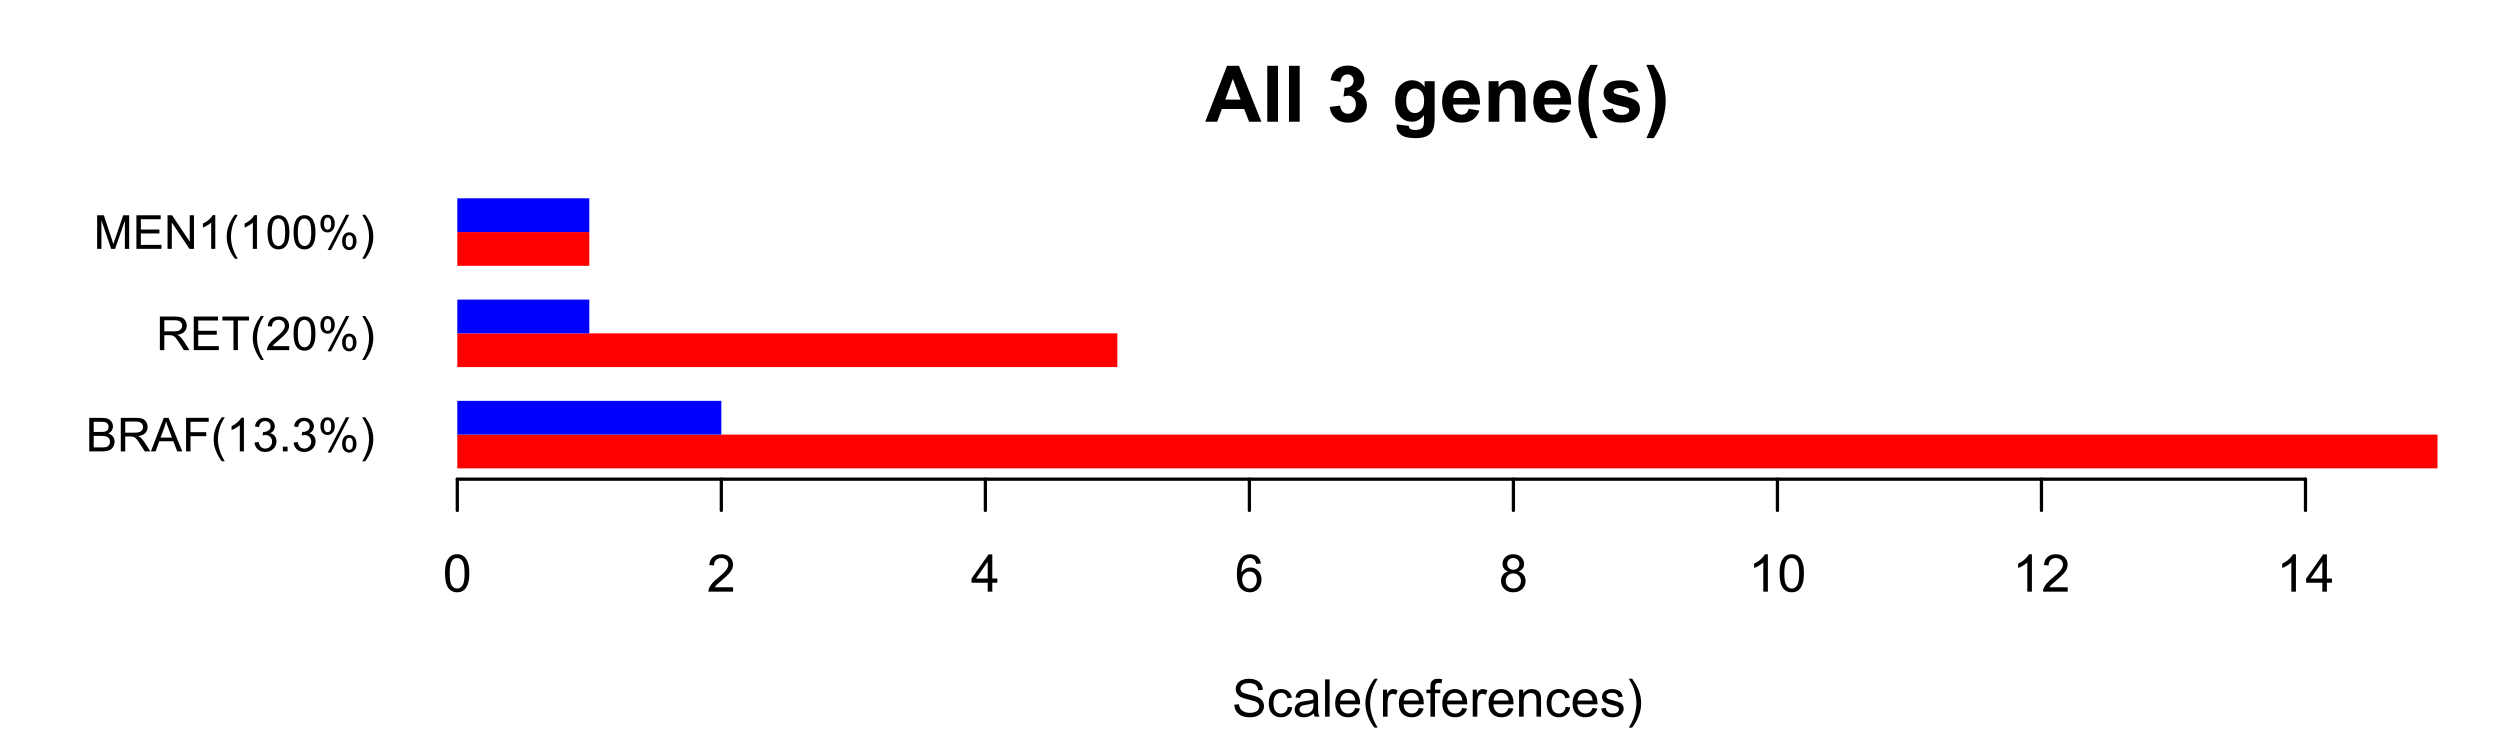 <?xml version="1.0" encoding="UTF-8"?>
<svg xmlns="http://www.w3.org/2000/svg" xmlns:xlink="http://www.w3.org/1999/xlink" width="576pt" height="168pt" viewBox="0 0 576 168" version="1.1">
<defs>
<g>
<symbol overflow="visible" id="glyph0-0">
<path style="stroke:none;" d="M 0.789 0 L 0.789 -7.73 L 3.691 -7.73 C 4.281 -7.727 4.754 -7.648 5.113 -7.496 C 5.469 -7.336 5.746 -7.098 5.949 -6.773 C 6.148 -6.445 6.25 -6.105 6.254 -5.754 C 6.25 -5.422 6.16 -5.109 5.984 -4.82 C 5.801 -4.527 5.531 -4.293 5.172 -4.113 C 5.637 -3.973 5.996 -3.738 6.25 -3.41 C 6.5 -3.082 6.625 -2.691 6.629 -2.242 C 6.625 -1.879 6.551 -1.543 6.398 -1.23 C 6.246 -0.918 6.055 -0.676 5.832 -0.512 C 5.605 -0.34 5.324 -0.215 4.984 -0.129 C 4.645 -0.043 4.23 0 3.738 0 Z M 1.812 -4.484 L 3.484 -4.484 C 3.934 -4.48 4.258 -4.512 4.461 -4.57 C 4.719 -4.648 4.914 -4.777 5.047 -4.957 C 5.176 -5.137 5.242 -5.359 5.246 -5.633 C 5.242 -5.883 5.184 -6.109 5.062 -6.309 C 4.938 -6.5 4.762 -6.633 4.535 -6.711 C 4.305 -6.781 3.91 -6.82 3.359 -6.82 L 1.812 -6.82 Z M 1.812 -0.914 L 3.738 -0.914 C 4.066 -0.914 4.297 -0.926 4.434 -0.949 C 4.668 -0.988 4.863 -1.059 5.023 -1.16 C 5.18 -1.258 5.312 -1.398 5.414 -1.59 C 5.516 -1.773 5.566 -1.992 5.57 -2.242 C 5.566 -2.527 5.492 -2.777 5.348 -2.992 C 5.195 -3.203 4.988 -3.352 4.73 -3.441 C 4.465 -3.523 4.09 -3.566 3.602 -3.57 L 1.812 -3.57 Z M 1.812 -0.914 "/>
</symbol>
<symbol overflow="visible" id="glyph0-1">
<path style="stroke:none;" d="M 0.848 0 L 0.848 -7.73 L 4.277 -7.73 C 4.965 -7.727 5.488 -7.656 5.848 -7.52 C 6.207 -7.379 6.492 -7.137 6.707 -6.785 C 6.922 -6.434 7.031 -6.043 7.031 -5.621 C 7.031 -5.066 6.852 -4.605 6.496 -4.234 C 6.141 -3.855 5.594 -3.617 4.852 -3.516 C 5.121 -3.383 5.324 -3.254 5.469 -3.133 C 5.766 -2.855 6.051 -2.512 6.316 -2.105 L 7.664 0 L 6.375 0 L 5.352 -1.609 C 5.051 -2.07 4.805 -2.426 4.613 -2.672 C 4.418 -2.918 4.246 -3.09 4.094 -3.191 C 3.941 -3.289 3.785 -3.355 3.629 -3.395 C 3.508 -3.418 3.32 -3.434 3.059 -3.434 L 1.871 -3.434 L 1.871 0 Z M 1.871 -4.32 L 4.07 -4.32 C 4.535 -4.316 4.902 -4.367 5.168 -4.465 C 5.43 -4.559 5.629 -4.711 5.77 -4.926 C 5.906 -5.137 5.977 -5.367 5.977 -5.621 C 5.977 -5.984 5.844 -6.285 5.578 -6.523 C 5.312 -6.754 4.891 -6.871 4.32 -6.875 L 1.871 -6.875 Z M 1.871 -4.32 "/>
</symbol>
<symbol overflow="visible" id="glyph0-2">
<path style="stroke:none;" d="M -0.016 0 L 2.953 -7.73 L 4.055 -7.73 L 7.219 0 L 6.055 0 L 5.152 -2.34 L 1.918 -2.34 L 1.07 0 Z M 2.215 -3.176 L 4.836 -3.176 L 4.027 -5.316 C 3.777 -5.965 3.598 -6.5 3.48 -6.918 C 3.379 -6.422 3.238 -5.93 3.062 -5.441 Z M 2.215 -3.176 "/>
</symbol>
<symbol overflow="visible" id="glyph0-3">
<path style="stroke:none;" d="M 0.887 0 L 0.887 -7.73 L 6.102 -7.73 L 6.102 -6.82 L 1.91 -6.82 L 1.91 -4.426 L 5.539 -4.426 L 5.539 -3.512 L 1.91 -3.512 L 1.91 0 Z M 0.887 0 "/>
</symbol>
<symbol overflow="visible" id="glyph0-4">
<path style="stroke:none;" d="M 2.527 2.273 C 2 1.609 1.559 0.836 1.195 -0.047 C 0.832 -0.93 0.648 -1.848 0.652 -2.801 C 0.648 -3.637 0.785 -4.438 1.059 -5.203 C 1.375 -6.094 1.863 -6.98 2.527 -7.863 L 3.207 -7.863 C 2.777 -7.129 2.496 -6.605 2.363 -6.297 C 2.145 -5.809 1.977 -5.301 1.855 -4.777 C 1.703 -4.117 1.629 -3.457 1.629 -2.797 C 1.629 -1.102 2.152 0.586 3.207 2.273 Z M 2.527 2.273 "/>
</symbol>
<symbol overflow="visible" id="glyph0-5">
<path style="stroke:none;" d="M 4.023 0 L 3.074 0 L 3.074 -6.047 C 2.844 -5.828 2.543 -5.609 2.172 -5.395 C 1.801 -5.172 1.469 -5.008 1.176 -4.906 L 1.176 -5.82 C 1.703 -6.066 2.168 -6.371 2.566 -6.727 C 2.965 -7.082 3.246 -7.426 3.41 -7.762 L 4.023 -7.762 Z M 4.023 0 "/>
</symbol>
<symbol overflow="visible" id="glyph0-6">
<path style="stroke:none;" d="M 0.453 -2.039 L 1.402 -2.168 C 1.508 -1.629 1.695 -1.238 1.957 -1.004 C 2.219 -0.762 2.539 -0.645 2.918 -0.648 C 3.363 -0.645 3.738 -0.801 4.047 -1.113 C 4.352 -1.422 4.504 -1.805 4.508 -2.262 C 4.504 -2.699 4.363 -3.059 4.082 -3.34 C 3.797 -3.621 3.434 -3.762 2.996 -3.766 C 2.812 -3.762 2.59 -3.727 2.324 -3.66 L 2.43 -4.492 C 2.492 -4.484 2.543 -4.48 2.586 -4.484 C 2.984 -4.48 3.348 -4.586 3.676 -4.801 C 3.996 -5.008 4.16 -5.332 4.16 -5.773 C 4.16 -6.117 4.039 -6.406 3.805 -6.637 C 3.566 -6.863 3.266 -6.977 2.895 -6.98 C 2.523 -6.977 2.215 -6.863 1.969 -6.633 C 1.723 -6.398 1.562 -6.051 1.496 -5.59 L 0.547 -5.758 C 0.66 -6.395 0.926 -6.887 1.34 -7.238 C 1.75 -7.582 2.262 -7.758 2.875 -7.762 C 3.293 -7.758 3.68 -7.668 4.039 -7.488 C 4.391 -7.309 4.664 -7.062 4.852 -6.75 C 5.039 -6.438 5.133 -6.105 5.137 -5.754 C 5.133 -5.418 5.043 -5.113 4.867 -4.84 C 4.684 -4.566 4.418 -4.348 4.07 -4.188 C 4.527 -4.078 4.883 -3.859 5.137 -3.527 C 5.387 -3.195 5.512 -2.781 5.516 -2.285 C 5.512 -1.605 5.266 -1.031 4.777 -0.566 C 4.281 -0.098 3.66 0.133 2.91 0.137 C 2.23 0.133 1.668 -0.066 1.219 -0.469 C 0.77 -0.871 0.512 -1.395 0.453 -2.039 Z M 0.453 -2.039 "/>
</symbol>
<symbol overflow="visible" id="glyph0-7">
<path style="stroke:none;" d="M 0.98 0 L 0.98 -1.082 L 2.062 -1.082 L 2.062 0 Z M 0.98 0 "/>
</symbol>
<symbol overflow="visible" id="glyph0-8">
<path style="stroke:none;" d="M 0.629 -5.875 C 0.625 -6.426 0.766 -6.895 1.043 -7.281 C 1.32 -7.668 1.723 -7.863 2.25 -7.863 C 2.734 -7.863 3.137 -7.688 3.457 -7.344 C 3.773 -6.992 3.93 -6.484 3.934 -5.816 C 3.93 -5.16 3.77 -4.656 3.449 -4.305 C 3.125 -3.949 2.73 -3.773 2.262 -3.777 C 1.793 -3.773 1.402 -3.945 1.094 -4.297 C 0.781 -4.641 0.625 -5.168 0.629 -5.875 Z M 2.277 -7.207 C 2.039 -7.207 1.844 -7.105 1.691 -6.902 C 1.531 -6.699 1.453 -6.324 1.457 -5.781 C 1.453 -5.281 1.531 -4.93 1.691 -4.73 C 1.848 -4.527 2.043 -4.43 2.277 -4.43 C 2.516 -4.43 2.715 -4.531 2.871 -4.734 C 3.027 -4.938 3.105 -5.309 3.105 -5.852 C 3.105 -6.348 3.023 -6.699 2.867 -6.902 C 2.707 -7.105 2.512 -7.207 2.277 -7.207 Z M 2.285 0.285 L 6.512 -7.863 L 7.281 -7.863 L 3.07 0.285 Z M 5.625 -1.812 C 5.625 -2.367 5.762 -2.84 6.043 -3.223 C 6.316 -3.605 6.723 -3.797 7.258 -3.801 C 7.738 -3.797 8.141 -3.625 8.461 -3.281 C 8.777 -2.934 8.934 -2.426 8.938 -1.758 C 8.934 -1.102 8.773 -0.594 8.453 -0.242 C 8.129 0.109 7.73 0.281 7.262 0.285 C 6.789 0.281 6.398 0.109 6.09 -0.238 C 5.777 -0.586 5.625 -1.109 5.625 -1.812 Z M 7.281 -3.148 C 7.043 -3.145 6.844 -3.043 6.688 -2.84 C 6.527 -2.633 6.449 -2.258 6.453 -1.719 C 6.449 -1.223 6.531 -0.875 6.691 -0.672 C 6.848 -0.465 7.043 -0.363 7.277 -0.367 C 7.52 -0.363 7.719 -0.465 7.875 -0.672 C 8.031 -0.875 8.109 -1.25 8.109 -1.793 C 8.109 -2.293 8.027 -2.641 7.871 -2.844 C 7.711 -3.043 7.516 -3.145 7.281 -3.148 Z M 7.281 -3.148 "/>
</symbol>
<symbol overflow="visible" id="glyph0-9">
<path style="stroke:none;" d="M 1.336 2.273 L 0.652 2.273 C 1.699 0.586 2.227 -1.102 2.23 -2.797 C 2.227 -3.453 2.152 -4.109 2.004 -4.762 C 1.883 -5.289 1.715 -5.797 1.504 -6.281 C 1.363 -6.594 1.078 -7.121 0.652 -7.863 L 1.336 -7.863 C 1.992 -6.98 2.48 -6.094 2.801 -5.203 C 3.07 -4.438 3.203 -3.637 3.207 -2.801 C 3.203 -1.848 3.023 -0.93 2.66 -0.047 C 2.293 0.836 1.852 1.609 1.336 2.273 Z M 1.336 2.273 "/>
</symbol>
<symbol overflow="visible" id="glyph0-10">
<path style="stroke:none;" d="M 0.855 0 L 0.855 -7.73 L 6.445 -7.73 L 6.445 -6.82 L 1.879 -6.82 L 1.879 -4.449 L 6.152 -4.449 L 6.152 -3.543 L 1.879 -3.543 L 1.879 -0.914 L 6.625 -0.914 L 6.625 0 Z M 0.855 0 "/>
</symbol>
<symbol overflow="visible" id="glyph0-11">
<path style="stroke:none;" d="M 2.801 0 L 2.801 -6.82 L 0.254 -6.82 L 0.254 -7.73 L 6.383 -7.73 L 6.383 -6.82 L 3.824 -6.82 L 3.824 0 Z M 2.801 0 "/>
</symbol>
<symbol overflow="visible" id="glyph0-12">
<path style="stroke:none;" d="M 5.438 -0.914 L 5.438 0 L 0.328 0 C 0.32 -0.227 0.355 -0.445 0.438 -0.66 C 0.566 -1.004 0.773 -1.348 1.062 -1.688 C 1.344 -2.023 1.758 -2.414 2.305 -2.859 C 3.141 -3.547 3.711 -4.09 4.008 -4.492 C 4.301 -4.895 4.445 -5.277 4.449 -5.637 C 4.445 -6.012 4.312 -6.328 4.047 -6.59 C 3.777 -6.844 3.426 -6.973 2.996 -6.977 C 2.535 -6.973 2.172 -6.836 1.898 -6.562 C 1.625 -6.289 1.484 -5.91 1.48 -5.426 L 0.508 -5.527 C 0.57 -6.25 0.82 -6.805 1.258 -7.188 C 1.691 -7.566 2.277 -7.758 3.016 -7.762 C 3.754 -7.758 4.34 -7.551 4.777 -7.145 C 5.207 -6.73 5.426 -6.223 5.426 -5.617 C 5.426 -5.305 5.359 -5 5.234 -4.703 C 5.105 -4.402 4.898 -4.086 4.605 -3.758 C 4.309 -3.426 3.82 -2.973 3.145 -2.398 C 2.57 -1.918 2.203 -1.594 2.047 -1.426 C 1.883 -1.254 1.75 -1.086 1.645 -0.914 Z M 5.438 -0.914 "/>
</symbol>
<symbol overflow="visible" id="glyph0-13">
<path style="stroke:none;" d="M 0.449 -3.812 C 0.445 -4.723 0.539 -5.457 0.73 -6.02 C 0.914 -6.574 1.191 -7.004 1.566 -7.309 C 1.934 -7.605 2.402 -7.758 2.969 -7.762 C 3.379 -7.758 3.742 -7.676 4.059 -7.512 C 4.371 -7.344 4.629 -7.102 4.836 -6.789 C 5.035 -6.473 5.195 -6.09 5.312 -5.637 C 5.426 -5.184 5.484 -4.574 5.488 -3.812 C 5.484 -2.902 5.391 -2.172 5.207 -1.617 C 5.02 -1.059 4.742 -0.625 4.371 -0.324 C 4 -0.02 3.531 0.129 2.969 0.133 C 2.223 0.129 1.637 -0.137 1.211 -0.668 C 0.699 -1.309 0.445 -2.355 0.449 -3.812 Z M 1.422 -3.812 C 1.418 -2.543 1.566 -1.699 1.867 -1.277 C 2.164 -0.855 2.531 -0.645 2.969 -0.648 C 3.402 -0.645 3.77 -0.855 4.066 -1.281 C 4.363 -1.699 4.512 -2.543 4.516 -3.812 C 4.512 -5.082 4.363 -5.926 4.066 -6.348 C 3.77 -6.762 3.398 -6.973 2.957 -6.977 C 2.52 -6.973 2.172 -6.789 1.914 -6.422 C 1.582 -5.949 1.418 -5.078 1.422 -3.812 Z M 1.422 -3.812 "/>
</symbol>
<symbol overflow="visible" id="glyph0-14">
<path style="stroke:none;" d="M 0.801 0 L 0.801 -7.73 L 2.34 -7.73 L 4.172 -2.258 C 4.34 -1.742 4.461 -1.363 4.539 -1.113 C 4.625 -1.395 4.762 -1.805 4.953 -2.352 L 6.805 -7.73 L 8.18 -7.73 L 8.18 0 L 7.191 0 L 7.191 -6.469 L 4.945 0 L 4.023 0 L 1.789 -6.582 L 1.789 0 Z M 0.801 0 "/>
</symbol>
<symbol overflow="visible" id="glyph0-15">
<path style="stroke:none;" d="M 0.824 0 L 0.824 -7.73 L 1.871 -7.73 L 5.934 -1.66 L 5.934 -7.73 L 6.914 -7.73 L 6.914 0 L 5.863 0 L 1.805 -6.074 L 1.805 0 Z M 0.824 0 "/>
</symbol>
<symbol overflow="visible" id="glyph1-0">
<path style="stroke:none;" d="M 12.93 0 L 10.098 0 L 8.973 -2.926 L 3.824 -2.926 L 2.758 0 L 0 0 L 5.02 -12.883 L 7.77 -12.883 Z M 8.141 -5.098 L 6.363 -9.879 L 4.625 -5.098 Z M 8.141 -5.098 "/>
</symbol>
<symbol overflow="visible" id="glyph1-1">
<path style="stroke:none;" d="M 1.293 0 L 1.293 -12.883 L 3.762 -12.883 L 3.762 0 Z M 1.293 0 "/>
</symbol>
<symbol overflow="visible" id="glyph1-2">
<path style="stroke:none;" d=""/>
</symbol>
<symbol overflow="visible" id="glyph1-3">
<path style="stroke:none;" d="M 0.676 -3.418 L 3.066 -3.711 C 3.137 -3.098 3.344 -2.633 3.68 -2.312 C 4.016 -1.988 4.418 -1.828 4.895 -1.828 C 5.402 -1.828 5.832 -2.02 6.184 -2.406 C 6.527 -2.793 6.703 -3.316 6.707 -3.973 C 6.703 -4.594 6.535 -5.086 6.203 -5.449 C 5.867 -5.809 5.461 -5.988 4.984 -5.992 C 4.664 -5.988 4.285 -5.926 3.852 -5.809 L 4.121 -7.82 C 4.785 -7.801 5.297 -7.945 5.652 -8.258 C 6 -8.562 6.176 -8.973 6.18 -9.484 C 6.176 -9.914 6.047 -10.258 5.793 -10.52 C 5.531 -10.773 5.188 -10.902 4.766 -10.906 C 4.34 -10.902 3.98 -10.758 3.684 -10.465 C 3.383 -10.172 3.199 -9.742 3.137 -9.184 L 0.859 -9.57 C 1.016 -10.348 1.254 -10.973 1.574 -11.438 C 1.891 -11.902 2.336 -12.266 2.91 -12.535 C 3.48 -12.801 4.121 -12.938 4.836 -12.938 C 6.043 -12.938 7.016 -12.551 7.75 -11.777 C 8.352 -11.145 8.652 -10.43 8.656 -9.633 C 8.652 -8.5 8.035 -7.598 6.805 -6.926 C 7.539 -6.766 8.129 -6.41 8.574 -5.859 C 9.012 -5.309 9.234 -4.645 9.238 -3.867 C 9.234 -2.734 8.82 -1.77 7.996 -0.977 C 7.168 -0.18 6.141 0.215 4.914 0.219 C 3.746 0.215 2.777 -0.117 2.012 -0.785 C 1.238 -1.457 0.793 -2.332 0.676 -3.418 Z M 0.676 -3.418 "/>
</symbol>
<symbol overflow="visible" id="glyph1-4">
<path style="stroke:none;" d="M 1.062 0.617 L 3.883 0.957 C 3.926 1.281 4.035 1.508 4.211 1.633 C 4.441 1.809 4.809 1.898 5.316 1.898 C 5.957 1.898 6.441 1.801 6.766 1.609 C 6.98 1.477 7.145 1.27 7.258 0.984 C 7.332 0.777 7.371 0.402 7.375 -0.148 L 7.375 -1.512 C 6.633 -0.504 5.699 0 4.578 0 C 3.32 0 2.328 -0.527 1.602 -1.59 C 1.023 -2.426 0.738 -3.469 0.738 -4.719 C 0.738 -6.281 1.113 -7.477 1.867 -8.305 C 2.617 -9.129 3.555 -9.543 4.676 -9.547 C 5.828 -9.543 6.777 -9.035 7.531 -8.023 L 7.531 -9.336 L 9.844 -9.336 L 9.844 -0.957 C 9.844 0.145 9.75 0.965 9.57 1.512 C 9.383 2.055 9.129 2.48 8.805 2.793 C 8.473 3.102 8.035 3.344 7.492 3.523 C 6.941 3.695 6.25 3.785 5.414 3.789 C 3.828 3.785 2.703 3.516 2.047 2.977 C 1.383 2.434 1.055 1.746 1.055 0.914 C 1.055 0.828 1.055 0.727 1.062 0.617 Z M 3.27 -4.859 C 3.27 -3.867 3.461 -3.145 3.844 -2.684 C 4.227 -2.223 4.699 -1.992 5.266 -1.996 C 5.867 -1.992 6.375 -2.227 6.793 -2.703 C 7.207 -3.172 7.418 -3.871 7.418 -4.797 C 7.418 -5.762 7.219 -6.48 6.82 -6.953 C 6.422 -7.418 5.918 -7.652 5.309 -7.656 C 4.715 -7.652 4.227 -7.422 3.844 -6.965 C 3.461 -6.5 3.27 -5.797 3.27 -4.859 Z M 3.27 -4.859 "/>
</symbol>
<symbol overflow="visible" id="glyph1-5">
<path style="stroke:none;" d="M 6.695 -2.969 L 9.156 -2.559 C 8.84 -1.652 8.34 -0.965 7.66 -0.496 C 6.973 -0.023 6.121 0.211 5.098 0.211 C 3.473 0.211 2.27 -0.316 1.492 -1.379 C 0.875 -2.227 0.566 -3.301 0.57 -4.598 C 0.566 -6.141 0.973 -7.352 1.781 -8.23 C 2.59 -9.105 3.613 -9.543 4.852 -9.547 C 6.238 -9.543 7.332 -9.086 8.137 -8.168 C 8.938 -7.25 9.32 -5.844 9.289 -3.953 L 3.102 -3.953 C 3.117 -3.219 3.316 -2.648 3.699 -2.242 C 4.078 -1.832 4.555 -1.629 5.125 -1.633 C 5.508 -1.629 5.832 -1.734 6.098 -1.949 C 6.359 -2.156 6.559 -2.496 6.695 -2.969 Z M 6.836 -5.469 C 6.816 -6.18 6.633 -6.723 6.285 -7.098 C 5.93 -7.465 5.5 -7.652 5 -7.656 C 4.457 -7.652 4.012 -7.457 3.664 -7.066 C 3.309 -6.672 3.137 -6.137 3.148 -5.469 Z M 6.836 -5.469 "/>
</symbol>
<symbol overflow="visible" id="glyph1-6">
<path style="stroke:none;" d="M 9.781 0 L 7.312 0 L 7.312 -4.766 C 7.312 -5.766 7.258 -6.418 7.152 -6.719 C 7.047 -7.012 6.875 -7.242 6.641 -7.41 C 6.398 -7.57 6.113 -7.652 5.781 -7.656 C 5.352 -7.652 4.969 -7.535 4.629 -7.305 C 4.289 -7.066 4.055 -6.754 3.93 -6.371 C 3.801 -5.98 3.738 -5.266 3.742 -4.227 L 3.742 0 L 1.273 0 L 1.273 -9.336 L 3.57 -9.336 L 3.57 -7.961 C 4.379 -9.016 5.406 -9.543 6.645 -9.547 C 7.188 -9.543 7.684 -9.445 8.137 -9.25 C 8.586 -9.051 8.926 -8.801 9.16 -8.5 C 9.387 -8.191 9.551 -7.844 9.645 -7.461 C 9.734 -7.07 9.777 -6.52 9.781 -5.801 Z M 9.781 0 "/>
</symbol>
<symbol overflow="visible" id="glyph1-7">
<path style="stroke:none;" d="M 5.387 3.789 L 3.691 3.789 C 2.793 2.434 2.109 1.031 1.645 -0.43 C 1.172 -1.883 0.938 -3.297 0.941 -4.668 C 0.938 -6.359 1.227 -7.961 1.812 -9.477 C 2.312 -10.785 2.953 -11.996 3.727 -13.105 L 5.414 -13.105 C 4.609 -11.328 4.055 -9.816 3.758 -8.574 C 3.453 -7.324 3.305 -6.004 3.305 -4.613 C 3.305 -3.648 3.391 -2.664 3.57 -1.66 C 3.746 -0.648 3.992 0.305 4.305 1.211 C 4.508 1.809 4.867 2.668 5.387 3.789 Z M 5.387 3.789 "/>
</symbol>
<symbol overflow="visible" id="glyph1-8">
<path style="stroke:none;" d="M 0.422 -2.664 L 2.898 -3.039 C 3.004 -2.559 3.219 -2.195 3.539 -1.945 C 3.859 -1.695 4.309 -1.57 4.895 -1.574 C 5.527 -1.57 6.008 -1.688 6.336 -1.926 C 6.551 -2.086 6.66 -2.305 6.664 -2.586 C 6.66 -2.77 6.602 -2.926 6.484 -3.051 C 6.359 -3.164 6.086 -3.273 5.66 -3.375 C 3.668 -3.812 2.402 -4.211 1.871 -4.578 C 1.129 -5.078 0.762 -5.781 0.766 -6.68 C 0.762 -7.484 1.082 -8.164 1.723 -8.719 C 2.359 -9.27 3.348 -9.543 4.695 -9.547 C 5.969 -9.543 6.918 -9.336 7.539 -8.922 C 8.16 -8.504 8.59 -7.887 8.824 -7.074 L 6.496 -6.645 C 6.391 -7.004 6.199 -7.281 5.926 -7.477 C 5.645 -7.672 5.25 -7.77 4.738 -7.77 C 4.086 -7.77 3.621 -7.676 3.34 -7.496 C 3.152 -7.363 3.059 -7.199 3.059 -6.996 C 3.059 -6.82 3.141 -6.668 3.305 -6.547 C 3.527 -6.379 4.297 -6.148 5.613 -5.852 C 6.926 -5.551 7.844 -5.184 8.367 -4.754 C 8.883 -4.309 9.141 -3.699 9.141 -2.918 C 9.141 -2.059 8.781 -1.32 8.066 -0.711 C 7.352 -0.094 6.293 0.211 4.895 0.211 C 3.621 0.211 2.617 -0.047 1.875 -0.562 C 1.133 -1.078 0.648 -1.777 0.422 -2.664 Z M 0.422 -2.664 "/>
</symbol>
<symbol overflow="visible" id="glyph1-9">
<path style="stroke:none;" d="M 0.605 3.789 C 1.09 2.742 1.434 1.941 1.633 1.387 C 1.832 0.828 2.016 0.191 2.188 -0.535 C 2.355 -1.258 2.484 -1.949 2.566 -2.605 C 2.645 -3.258 2.684 -3.926 2.688 -4.613 C 2.684 -6.004 2.535 -7.324 2.238 -8.574 C 1.941 -9.816 1.391 -11.328 0.59 -13.105 L 2.266 -13.105 C 3.148 -11.844 3.836 -10.508 4.328 -9.094 C 4.816 -7.68 5.062 -6.246 5.062 -4.797 C 5.062 -3.57 4.867 -2.258 4.484 -0.859 C 4.039 0.707 3.316 2.254 2.312 3.789 Z M 0.605 3.789 "/>
</symbol>
<symbol overflow="visible" id="glyph2-0">
<path style="stroke:none;" d="M 0.539 -2.758 L 1.609 -2.852 C 1.66 -2.422 1.777 -2.07 1.965 -1.797 C 2.145 -1.52 2.434 -1.297 2.828 -1.129 C 3.215 -0.957 3.656 -0.871 4.148 -0.875 C 4.578 -0.871 4.961 -0.938 5.297 -1.066 C 5.629 -1.191 5.875 -1.367 6.039 -1.594 C 6.199 -1.82 6.281 -2.066 6.281 -2.332 C 6.281 -2.598 6.203 -2.832 6.047 -3.035 C 5.891 -3.238 5.633 -3.406 5.273 -3.547 C 5.043 -3.633 4.531 -3.773 3.746 -3.965 C 2.953 -4.152 2.402 -4.332 2.086 -4.5 C 1.672 -4.711 1.363 -4.977 1.168 -5.297 C 0.965 -5.617 0.867 -5.973 0.867 -6.367 C 0.867 -6.801 0.988 -7.207 1.234 -7.582 C 1.48 -7.957 1.84 -8.242 2.312 -8.441 C 2.785 -8.633 3.312 -8.73 3.891 -8.734 C 4.523 -8.73 5.082 -8.629 5.574 -8.426 C 6.059 -8.223 6.434 -7.922 6.695 -7.523 C 6.957 -7.125 7.098 -6.672 7.117 -6.172 L 6.031 -6.086 C 5.969 -6.629 5.77 -7.039 5.434 -7.316 C 5.094 -7.594 4.598 -7.734 3.938 -7.734 C 3.25 -7.734 2.746 -7.605 2.434 -7.355 C 2.113 -7.098 1.957 -6.797 1.961 -6.445 C 1.957 -6.137 2.07 -5.883 2.297 -5.684 C 2.516 -5.48 3.086 -5.273 4.012 -5.07 C 4.934 -4.859 5.566 -4.68 5.914 -4.523 C 6.41 -4.293 6.781 -4 7.02 -3.648 C 7.254 -3.293 7.371 -2.887 7.375 -2.426 C 7.371 -1.969 7.242 -1.535 6.984 -1.133 C 6.723 -0.727 6.344 -0.414 5.855 -0.188 C 5.363 0.035 4.812 0.145 4.203 0.148 C 3.422 0.145 2.77 0.035 2.246 -0.191 C 1.719 -0.414 1.309 -0.754 1.012 -1.215 C 0.711 -1.668 0.555 -2.184 0.539 -2.758 Z M 0.539 -2.758 "/>
</symbol>
<symbol overflow="visible" id="glyph2-1">
<path style="stroke:none;" d="M 4.852 -2.281 L 5.891 -2.145 C 5.773 -1.426 5.484 -0.863 5.02 -0.465 C 4.551 -0.059 3.977 0.141 3.297 0.141 C 2.445 0.141 1.762 -0.137 1.246 -0.695 C 0.727 -1.25 0.469 -2.047 0.469 -3.086 C 0.469 -3.754 0.578 -4.344 0.801 -4.852 C 1.023 -5.355 1.363 -5.73 1.816 -5.984 C 2.27 -6.234 2.766 -6.363 3.305 -6.363 C 3.98 -6.363 4.531 -6.191 4.965 -5.848 C 5.391 -5.504 5.668 -5.02 5.789 -4.395 L 4.766 -4.234 C 4.664 -4.652 4.492 -4.969 4.246 -5.18 C 3.996 -5.391 3.695 -5.496 3.344 -5.496 C 2.809 -5.496 2.379 -5.305 2.051 -4.922 C 1.719 -4.539 1.551 -3.938 1.555 -3.117 C 1.551 -2.281 1.711 -1.672 2.035 -1.293 C 2.352 -0.914 2.77 -0.727 3.289 -0.727 C 3.695 -0.727 4.043 -0.852 4.324 -1.105 C 4.602 -1.359 4.777 -1.75 4.852 -2.281 Z M 4.852 -2.281 "/>
</symbol>
<symbol overflow="visible" id="glyph2-2">
<path style="stroke:none;" d="M 4.852 -0.766 C 4.461 -0.434 4.082 -0.199 3.723 -0.062 C 3.355 0.074 2.969 0.141 2.562 0.141 C 1.875 0.141 1.352 -0.023 0.984 -0.359 C 0.617 -0.688 0.434 -1.117 0.434 -1.641 C 0.434 -1.945 0.5 -2.223 0.641 -2.473 C 0.777 -2.723 0.961 -2.926 1.188 -3.082 C 1.41 -3.234 1.664 -3.348 1.945 -3.43 C 2.152 -3.477 2.465 -3.531 2.883 -3.586 C 3.734 -3.688 4.359 -3.809 4.766 -3.949 C 4.766 -4.09 4.77 -4.18 4.77 -4.227 C 4.77 -4.648 4.668 -4.953 4.469 -5.133 C 4.199 -5.371 3.801 -5.488 3.27 -5.492 C 2.77 -5.488 2.402 -5.402 2.168 -5.23 C 1.934 -5.055 1.758 -4.746 1.648 -4.305 L 0.617 -4.445 C 0.707 -4.887 0.863 -5.242 1.078 -5.516 C 1.289 -5.781 1.598 -5.992 2.008 -6.141 C 2.41 -6.289 2.883 -6.363 3.422 -6.363 C 3.953 -6.363 4.383 -6.301 4.715 -6.176 C 5.047 -6.051 5.293 -5.891 5.449 -5.703 C 5.605 -5.512 5.715 -5.273 5.777 -4.984 C 5.809 -4.805 5.824 -4.48 5.828 -4.016 L 5.828 -2.609 C 5.824 -1.625 5.848 -1.004 5.895 -0.746 C 5.941 -0.484 6.031 -0.238 6.164 0 L 5.062 0 C 4.953 -0.219 4.883 -0.473 4.852 -0.766 Z M 4.766 -3.125 C 4.375 -2.965 3.801 -2.832 3.039 -2.727 C 2.605 -2.66 2.301 -2.59 2.121 -2.516 C 1.941 -2.434 1.801 -2.32 1.703 -2.172 C 1.605 -2.02 1.559 -1.852 1.559 -1.672 C 1.559 -1.387 1.664 -1.152 1.875 -0.969 C 2.086 -0.777 2.398 -0.684 2.812 -0.688 C 3.219 -0.684 3.578 -0.773 3.895 -0.953 C 4.211 -1.129 4.445 -1.371 4.594 -1.68 C 4.707 -1.918 4.762 -2.27 4.766 -2.734 Z M 4.766 -3.125 "/>
</symbol>
<symbol overflow="visible" id="glyph2-3">
<path style="stroke:none;" d="M 0.766 0 L 0.766 -8.59 L 1.82 -8.59 L 1.82 0 Z M 0.766 0 "/>
</symbol>
<symbol overflow="visible" id="glyph2-4">
<path style="stroke:none;" d="M 5.051 -2.004 L 6.141 -1.867 C 5.969 -1.23 5.648 -0.738 5.184 -0.387 C 4.719 -0.035 4.125 0.141 3.406 0.141 C 2.492 0.141 1.77 -0.137 1.238 -0.699 C 0.699 -1.254 0.434 -2.043 0.438 -3.059 C 0.434 -4.105 0.703 -4.918 1.246 -5.496 C 1.781 -6.074 2.48 -6.363 3.344 -6.363 C 4.176 -6.363 4.855 -6.078 5.383 -5.512 C 5.91 -4.945 6.176 -4.148 6.176 -3.125 C 6.176 -3.059 6.172 -2.965 6.172 -2.844 L 1.531 -2.844 C 1.562 -2.156 1.758 -1.633 2.109 -1.27 C 2.457 -0.906 2.891 -0.727 3.41 -0.727 C 3.797 -0.727 4.125 -0.828 4.402 -1.031 C 4.672 -1.234 4.891 -1.559 5.051 -2.004 Z M 1.586 -3.711 L 5.062 -3.711 C 5.016 -4.227 4.883 -4.621 4.664 -4.887 C 4.328 -5.293 3.891 -5.496 3.359 -5.496 C 2.871 -5.496 2.465 -5.332 2.137 -5.008 C 1.805 -4.684 1.621 -4.25 1.586 -3.711 Z M 1.586 -3.711 "/>
</symbol>
<symbol overflow="visible" id="glyph2-5">
<path style="stroke:none;" d="M 2.805 2.523 C 2.223 1.785 1.73 0.93 1.328 -0.055 C 0.926 -1.035 0.727 -2.055 0.727 -3.109 C 0.727 -4.039 0.875 -4.93 1.18 -5.781 C 1.523 -6.77 2.066 -7.754 2.805 -8.734 L 3.562 -8.734 C 3.086 -7.918 2.773 -7.34 2.625 -6.996 C 2.383 -6.457 2.195 -5.895 2.062 -5.309 C 1.895 -4.574 1.809 -3.84 1.812 -3.105 C 1.809 -1.227 2.395 0.648 3.562 2.523 Z M 2.805 2.523 "/>
</symbol>
<symbol overflow="visible" id="glyph2-6">
<path style="stroke:none;" d="M 0.781 0 L 0.781 -6.223 L 1.727 -6.223 L 1.727 -5.281 C 1.969 -5.719 2.191 -6.012 2.398 -6.152 C 2.602 -6.293 2.828 -6.363 3.078 -6.363 C 3.43 -6.363 3.793 -6.25 4.16 -6.023 L 3.797 -5.047 C 3.539 -5.195 3.281 -5.273 3.023 -5.273 C 2.793 -5.273 2.586 -5.203 2.402 -5.066 C 2.215 -4.926 2.082 -4.734 2.008 -4.488 C 1.891 -4.113 1.832 -3.703 1.836 -3.258 L 1.836 0 Z M 0.781 0 "/>
</symbol>
<symbol overflow="visible" id="glyph2-7">
<path style="stroke:none;" d="M 1.043 0 L 1.043 -5.402 L 0.109 -5.402 L 0.109 -6.223 L 1.043 -6.223 L 1.043 -6.883 C 1.043 -7.301 1.078 -7.613 1.156 -7.816 C 1.25 -8.09 1.43 -8.309 1.688 -8.48 C 1.945 -8.645 2.305 -8.73 2.766 -8.734 C 3.062 -8.73 3.391 -8.695 3.75 -8.633 L 3.594 -7.711 C 3.371 -7.75 3.164 -7.77 2.969 -7.77 C 2.648 -7.77 2.422 -7.699 2.293 -7.562 C 2.156 -7.426 2.09 -7.172 2.094 -6.797 L 2.094 -6.223 L 3.305 -6.223 L 3.305 -5.402 L 2.094 -5.402 L 2.094 0 Z M 1.043 0 "/>
</symbol>
<symbol overflow="visible" id="glyph2-8">
<path style="stroke:none;" d="M 0.789 0 L 0.789 -6.223 L 1.742 -6.223 L 1.742 -5.336 C 2.195 -6.02 2.855 -6.363 3.719 -6.363 C 4.09 -6.363 4.434 -6.293 4.754 -6.16 C 5.066 -6.023 5.305 -5.848 5.461 -5.633 C 5.617 -5.41 5.727 -5.152 5.789 -4.852 C 5.828 -4.656 5.848 -4.312 5.848 -3.828 L 5.848 0 L 4.793 0 L 4.793 -3.785 C 4.793 -4.215 4.75 -4.535 4.668 -4.75 C 4.586 -4.961 4.441 -5.129 4.234 -5.258 C 4.023 -5.383 3.777 -5.449 3.5 -5.449 C 3.047 -5.449 2.66 -5.305 2.332 -5.02 C 2.004 -4.734 1.84 -4.195 1.844 -3.398 L 1.844 0 Z M 0.789 0 "/>
</symbol>
<symbol overflow="visible" id="glyph2-9">
<path style="stroke:none;" d="M 0.367 -1.859 L 1.414 -2.023 C 1.469 -1.602 1.633 -1.281 1.902 -1.059 C 2.168 -0.836 2.543 -0.727 3.023 -0.727 C 3.508 -0.727 3.867 -0.824 4.102 -1.023 C 4.336 -1.219 4.453 -1.449 4.453 -1.719 C 4.453 -1.953 4.348 -2.141 4.141 -2.281 C 3.996 -2.371 3.637 -2.492 3.062 -2.637 C 2.289 -2.832 1.754 -3 1.457 -3.145 C 1.156 -3.285 0.93 -3.48 0.777 -3.734 C 0.621 -3.984 0.543 -4.266 0.547 -4.57 C 0.543 -4.844 0.605 -5.098 0.734 -5.34 C 0.859 -5.574 1.035 -5.773 1.254 -5.93 C 1.418 -6.047 1.641 -6.148 1.926 -6.234 C 2.207 -6.32 2.512 -6.363 2.836 -6.363 C 3.324 -6.363 3.75 -6.293 4.121 -6.152 C 4.488 -6.012 4.762 -5.82 4.938 -5.578 C 5.113 -5.336 5.234 -5.016 5.305 -4.617 L 4.273 -4.477 C 4.223 -4.797 4.086 -5.047 3.863 -5.227 C 3.637 -5.406 3.32 -5.496 2.914 -5.496 C 2.426 -5.496 2.082 -5.414 1.875 -5.254 C 1.664 -5.094 1.559 -4.906 1.562 -4.695 C 1.559 -4.555 1.602 -4.434 1.695 -4.324 C 1.773 -4.211 1.91 -4.117 2.098 -4.043 C 2.203 -4.004 2.512 -3.914 3.031 -3.773 C 3.773 -3.574 4.293 -3.41 4.59 -3.285 C 4.879 -3.156 5.113 -2.973 5.285 -2.73 C 5.453 -2.488 5.535 -2.188 5.539 -1.828 C 5.535 -1.477 5.434 -1.145 5.23 -0.832 C 5.023 -0.52 4.727 -0.277 4.34 -0.113 C 3.953 0.059 3.516 0.141 3.031 0.141 C 2.219 0.141 1.602 -0.027 1.18 -0.363 C 0.754 -0.699 0.484 -1.195 0.367 -1.859 Z M 0.367 -1.859 "/>
</symbol>
<symbol overflow="visible" id="glyph2-10">
<path style="stroke:none;" d="M 1.484 2.523 L 0.727 2.523 C 1.891 0.648 2.473 -1.227 2.477 -3.105 C 2.473 -3.84 2.391 -4.566 2.227 -5.289 C 2.094 -5.875 1.906 -6.438 1.672 -6.977 C 1.516 -7.328 1.203 -7.914 0.727 -8.734 L 1.484 -8.734 C 2.215 -7.754 2.758 -6.77 3.109 -5.781 C 3.41 -4.93 3.562 -4.039 3.562 -3.109 C 3.562 -2.055 3.359 -1.035 2.957 -0.055 C 2.551 0.93 2.059 1.785 1.484 2.523 Z M 1.484 2.523 "/>
</symbol>
<symbol overflow="visible" id="glyph2-11">
<path style="stroke:none;" d="M 0.5 -4.234 C 0.496 -5.246 0.602 -6.062 0.812 -6.688 C 1.02 -7.305 1.328 -7.785 1.742 -8.121 C 2.148 -8.457 2.668 -8.625 3.297 -8.625 C 3.758 -8.625 4.164 -8.531 4.512 -8.348 C 4.855 -8.16 5.141 -7.891 5.371 -7.543 C 5.594 -7.191 5.773 -6.766 5.906 -6.266 C 6.035 -5.762 6.098 -5.086 6.102 -4.234 C 6.098 -3.227 5.996 -2.414 5.789 -1.797 C 5.578 -1.176 5.266 -0.695 4.859 -0.359 C 4.445 -0.02 3.926 0.145 3.297 0.148 C 2.465 0.145 1.816 -0.148 1.348 -0.742 C 0.781 -1.457 0.496 -2.621 0.5 -4.234 Z M 1.582 -4.234 C 1.582 -2.824 1.746 -1.887 2.074 -1.418 C 2.402 -0.949 2.809 -0.715 3.297 -0.719 C 3.777 -0.715 4.184 -0.949 4.52 -1.422 C 4.848 -1.887 5.016 -2.824 5.016 -4.234 C 5.016 -5.648 4.848 -6.59 4.52 -7.055 C 4.184 -7.516 3.773 -7.746 3.289 -7.75 C 2.801 -7.746 2.414 -7.543 2.125 -7.137 C 1.762 -6.613 1.582 -5.645 1.582 -4.234 Z M 1.582 -4.234 "/>
</symbol>
<symbol overflow="visible" id="glyph2-12">
<path style="stroke:none;" d="M 6.039 -1.016 L 6.039 0 L 0.363 0 C 0.355 -0.254 0.395 -0.496 0.484 -0.734 C 0.629 -1.117 0.859 -1.5 1.18 -1.875 C 1.492 -2.25 1.953 -2.684 2.562 -3.176 C 3.492 -3.941 4.125 -4.547 4.453 -4.992 C 4.781 -5.438 4.945 -5.859 4.945 -6.266 C 4.945 -6.68 4.793 -7.031 4.496 -7.32 C 4.191 -7.602 3.805 -7.746 3.328 -7.75 C 2.82 -7.746 2.414 -7.594 2.109 -7.293 C 1.805 -6.984 1.648 -6.562 1.648 -6.031 L 0.562 -6.141 C 0.633 -6.945 0.91 -7.559 1.398 -7.988 C 1.879 -8.41 2.531 -8.625 3.352 -8.625 C 4.172 -8.625 4.824 -8.395 5.309 -7.938 C 5.789 -7.48 6.027 -6.914 6.031 -6.242 C 6.027 -5.895 5.957 -5.559 5.82 -5.227 C 5.676 -4.891 5.441 -4.539 5.117 -4.176 C 4.789 -3.805 4.25 -3.301 3.492 -2.664 C 2.859 -2.129 2.453 -1.77 2.273 -1.582 C 2.094 -1.395 1.945 -1.203 1.828 -1.016 Z M 6.039 -1.016 "/>
</symbol>
<symbol overflow="visible" id="glyph2-13">
<path style="stroke:none;" d="M 3.879 0 L 3.879 -2.055 L 0.152 -2.055 L 0.152 -3.023 L 4.07 -8.59 L 4.934 -8.59 L 4.934 -3.023 L 6.094 -3.023 L 6.094 -2.055 L 4.934 -2.055 L 4.934 0 Z M 3.879 -3.023 L 3.879 -6.898 L 1.188 -3.023 Z M 3.879 -3.023 "/>
</symbol>
<symbol overflow="visible" id="glyph2-14">
<path style="stroke:none;" d="M 5.969 -6.484 L 4.922 -6.406 C 4.828 -6.812 4.695 -7.113 4.523 -7.305 C 4.234 -7.605 3.883 -7.758 3.469 -7.758 C 3.133 -7.758 2.836 -7.664 2.586 -7.477 C 2.25 -7.234 1.988 -6.879 1.797 -6.414 C 1.605 -5.949 1.508 -5.289 1.5 -4.43 C 1.754 -4.812 2.062 -5.098 2.434 -5.289 C 2.797 -5.473 3.184 -5.566 3.586 -5.57 C 4.289 -5.566 4.887 -5.309 5.383 -4.793 C 5.875 -4.277 6.121 -3.609 6.125 -2.789 C 6.121 -2.25 6.004 -1.746 5.773 -1.285 C 5.539 -0.82 5.223 -0.469 4.816 -0.223 C 4.41 0.023 3.949 0.145 3.434 0.148 C 2.555 0.145 1.836 -0.176 1.285 -0.82 C 0.727 -1.469 0.449 -2.535 0.453 -4.02 C 0.449 -5.676 0.758 -6.883 1.371 -7.641 C 1.902 -8.297 2.621 -8.625 3.531 -8.625 C 4.207 -8.625 4.762 -8.434 5.195 -8.055 C 5.625 -7.676 5.883 -7.152 5.969 -6.484 Z M 1.664 -2.781 C 1.664 -2.418 1.738 -2.07 1.895 -1.738 C 2.043 -1.406 2.262 -1.152 2.543 -0.98 C 2.82 -0.801 3.109 -0.715 3.414 -0.719 C 3.859 -0.715 4.242 -0.895 4.566 -1.258 C 4.883 -1.613 5.043 -2.102 5.047 -2.727 C 5.043 -3.316 4.887 -3.785 4.57 -4.129 C 4.25 -4.469 3.852 -4.641 3.375 -4.641 C 2.898 -4.641 2.492 -4.469 2.16 -4.129 C 1.828 -3.785 1.664 -3.336 1.664 -2.781 Z M 1.664 -2.781 "/>
</symbol>
<symbol overflow="visible" id="glyph2-15">
<path style="stroke:none;" d="M 2.121 -4.656 C 1.684 -4.816 1.359 -5.047 1.148 -5.344 C 0.938 -5.641 0.832 -5.996 0.832 -6.41 C 0.832 -7.035 1.055 -7.559 1.504 -7.984 C 1.953 -8.41 2.551 -8.625 3.297 -8.625 C 4.043 -8.625 4.648 -8.406 5.109 -7.973 C 5.566 -7.535 5.793 -7.004 5.797 -6.383 C 5.793 -5.977 5.688 -5.629 5.48 -5.34 C 5.27 -5.043 4.953 -4.816 4.531 -4.656 C 5.055 -4.48 5.457 -4.203 5.734 -3.824 C 6.008 -3.438 6.145 -2.98 6.148 -2.453 C 6.145 -1.715 5.887 -1.098 5.367 -0.602 C 4.844 -0.102 4.16 0.145 3.316 0.148 C 2.469 0.145 1.785 -0.102 1.266 -0.605 C 0.742 -1.105 0.48 -1.734 0.484 -2.484 C 0.48 -3.039 0.621 -3.504 0.91 -3.887 C 1.191 -4.262 1.598 -4.52 2.121 -4.656 Z M 1.91 -6.445 C 1.91 -6.039 2.039 -5.707 2.301 -5.449 C 2.562 -5.191 2.902 -5.062 3.32 -5.062 C 3.723 -5.062 4.055 -5.188 4.32 -5.445 C 4.578 -5.695 4.711 -6.012 4.711 -6.387 C 4.711 -6.773 4.574 -7.098 4.309 -7.363 C 4.035 -7.625 3.703 -7.758 3.312 -7.758 C 2.906 -7.758 2.574 -7.629 2.309 -7.371 C 2.043 -7.113 1.91 -6.805 1.91 -6.445 Z M 1.57 -2.477 C 1.57 -2.176 1.641 -1.887 1.785 -1.605 C 1.926 -1.324 2.137 -1.105 2.422 -0.949 C 2.699 -0.793 3.004 -0.715 3.328 -0.719 C 3.832 -0.715 4.246 -0.879 4.578 -1.207 C 4.902 -1.531 5.066 -1.941 5.07 -2.445 C 5.066 -2.945 4.898 -3.367 4.562 -3.703 C 4.223 -4.035 3.801 -4.199 3.293 -4.203 C 2.793 -4.199 2.379 -4.035 2.059 -3.711 C 1.73 -3.379 1.57 -2.969 1.57 -2.477 Z M 1.57 -2.477 "/>
</symbol>
<symbol overflow="visible" id="glyph2-16">
<path style="stroke:none;" d="M 4.469 0 L 3.414 0 L 3.414 -6.719 C 3.16 -6.477 2.828 -6.234 2.414 -5.996 C 2 -5.75 1.629 -5.57 1.305 -5.449 L 1.305 -6.469 C 1.895 -6.742 2.41 -7.078 2.852 -7.477 C 3.293 -7.871 3.605 -8.254 3.789 -8.625 L 4.469 -8.625 Z M 4.469 0 "/>
</symbol>
</g>
</defs>
<g id="surface446">
<rect x="0" y="0" width="576" height="168" style="fill:rgb(100%,100%,100%);fill-opacity:1;stroke:none;"/>
<path style=" stroke:none;fill-rule:nonzero;fill:rgb(100%,0%,0%);fill-opacity:1;" d="M 105.363 107.91 L 561.602 107.91 L 561.602 100.133 L 105.363 100.133 Z M 105.363 107.91 "/>
<path style=" stroke:none;fill-rule:nonzero;fill:rgb(0%,0%,100%);fill-opacity:1;" d="M 105.363 100.133 L 166.195 100.133 L 166.195 92.355 L 105.363 92.355 Z M 105.363 100.133 "/>
<path style=" stroke:none;fill-rule:nonzero;fill:rgb(100%,0%,0%);fill-opacity:1;" d="M 105.363 84.578 L 257.441 84.578 L 257.441 76.801 L 105.363 76.801 Z M 105.363 84.578 "/>
<path style=" stroke:none;fill-rule:nonzero;fill:rgb(0%,0%,100%);fill-opacity:1;" d="M 105.363 76.801 L 135.777 76.801 L 135.777 69.023 L 105.363 69.023 Z M 105.363 76.801 "/>
<path style=" stroke:none;fill-rule:nonzero;fill:rgb(100%,0%,0%);fill-opacity:1;" d="M 105.363 61.246 L 135.777 61.246 L 135.777 53.469 L 105.363 53.469 Z M 105.363 61.246 "/>
<path style=" stroke:none;fill-rule:nonzero;fill:rgb(0%,0%,100%);fill-opacity:1;" d="M 105.363 53.465 L 135.777 53.465 L 135.777 45.688 L 105.363 45.688 Z M 105.363 53.465 "/>
<g style="fill:rgb(0%,0%,0%);fill-opacity:1;">
  <use xlink:href="#glyph0-0" x="19.777" y="104"/>
  <use xlink:href="#glyph0-1" x="26.981" y="104"/>
  <use xlink:href="#glyph0-2" x="34.78" y="104"/>
  <use xlink:href="#glyph0-3" x="41.984" y="104"/>
  <use xlink:href="#glyph0-4" x="48.581" y="104"/>
  <use xlink:href="#glyph0-5" x="52.177" y="104"/>
  <use xlink:href="#glyph0-6" x="58.184" y="104"/>
  <use xlink:href="#glyph0-7" x="64.19" y="104"/>
  <use xlink:href="#glyph0-6" x="67.191" y="104"/>
  <use xlink:href="#glyph0-8" x="73.197" y="104"/>
  <use xlink:href="#glyph0-9" x="82.8" y="104"/>
</g>
<g style="fill:rgb(0%,0%,0%);fill-opacity:1;">
  <use xlink:href="#glyph0-1" x="35.988" y="80.664"/>
  <use xlink:href="#glyph0-10" x="43.788" y="80.664"/>
  <use xlink:href="#glyph0-11" x="50.991" y="80.664"/>
  <use xlink:href="#glyph0-4" x="57.588" y="80.664"/>
  <use xlink:href="#glyph0-12" x="61.185" y="80.664"/>
  <use xlink:href="#glyph0-13" x="67.191" y="80.664"/>
  <use xlink:href="#glyph0-8" x="73.198" y="80.664"/>
  <use xlink:href="#glyph0-9" x="82.801" y="80.664"/>
</g>
<g style="fill:rgb(0%,0%,0%);fill-opacity:1;">
  <use xlink:href="#glyph0-14" x="21.578" y="57.332"/>
  <use xlink:href="#glyph0-10" x="30.575" y="57.332"/>
  <use xlink:href="#glyph0-15" x="37.778" y="57.332"/>
  <use xlink:href="#glyph0-5" x="45.578" y="57.332"/>
  <use xlink:href="#glyph0-4" x="51.584" y="57.332"/>
  <use xlink:href="#glyph0-5" x="55.18" y="57.332"/>
  <use xlink:href="#glyph0-13" x="61.187" y="57.332"/>
  <use xlink:href="#glyph0-13" x="67.193" y="57.332"/>
  <use xlink:href="#glyph0-8" x="73.2" y="57.332"/>
  <use xlink:href="#glyph0-9" x="82.803" y="57.332"/>
</g>
<g style="fill:rgb(0%,0%,0%);fill-opacity:1;">
  <use xlink:href="#glyph1-0" x="277.688" y="28.043"/>
  <use xlink:href="#glyph1-1" x="290.687" y="28.043"/>
  <use xlink:href="#glyph1-1" x="295.688" y="28.043"/>
  <use xlink:href="#glyph1-2" x="300.688" y="28.043"/>
  <use xlink:href="#glyph1-3" x="305.689" y="28.043"/>
  <use xlink:href="#glyph1-2" x="315.7" y="28.043"/>
  <use xlink:href="#glyph1-4" x="320.701" y="28.043"/>
  <use xlink:href="#glyph1-5" x="331.696" y="28.043"/>
  <use xlink:href="#glyph1-6" x="341.707" y="28.043"/>
  <use xlink:href="#glyph1-5" x="352.702" y="28.043"/>
  <use xlink:href="#glyph1-7" x="362.713" y="28.043"/>
  <use xlink:href="#glyph1-8" x="368.707" y="28.043"/>
  <use xlink:href="#glyph1-9" x="378.718" y="28.043"/>
</g>
<g style="fill:rgb(0%,0%,0%);fill-opacity:1;">
  <use xlink:href="#glyph2-0" x="283.848" y="165.121"/>
  <use xlink:href="#glyph2-1" x="291.852" y="165.121"/>
  <use xlink:href="#glyph2-2" x="297.852" y="165.121"/>
  <use xlink:href="#glyph2-3" x="304.525" y="165.121"/>
  <use xlink:href="#glyph2-4" x="307.191" y="165.121"/>
  <use xlink:href="#glyph2-5" x="313.865" y="165.121"/>
  <use xlink:href="#glyph2-6" x="317.861" y="165.121"/>
  <use xlink:href="#glyph2-4" x="321.857" y="165.121"/>
  <use xlink:href="#glyph2-7" x="328.531" y="165.121"/>
  <use xlink:href="#glyph2-4" x="331.865" y="165.121"/>
  <use xlink:href="#glyph2-6" x="338.539" y="165.121"/>
  <use xlink:href="#glyph2-4" x="342.535" y="165.121"/>
  <use xlink:href="#glyph2-8" x="349.209" y="165.121"/>
  <use xlink:href="#glyph2-1" x="355.883" y="165.121"/>
  <use xlink:href="#glyph2-4" x="361.883" y="165.121"/>
  <use xlink:href="#glyph2-9" x="368.557" y="165.121"/>
  <use xlink:href="#glyph2-10" x="374.557" y="165.121"/>
</g>
<path style="fill:none;stroke-width:0.75;stroke-linecap:round;stroke-linejoin:round;stroke:rgb(0%,0%,0%);stroke-opacity:1;stroke-miterlimit:10;" d="M 105.363 110.398 L 531.184 110.398 "/>
<path style="fill:none;stroke-width:0.75;stroke-linecap:round;stroke-linejoin:round;stroke:rgb(0%,0%,0%);stroke-opacity:1;stroke-miterlimit:10;" d="M 105.363 110.398 L 105.363 117.602 "/>
<path style="fill:none;stroke-width:0.75;stroke-linecap:round;stroke-linejoin:round;stroke:rgb(0%,0%,0%);stroke-opacity:1;stroke-miterlimit:10;" d="M 166.195 110.398 L 166.195 117.602 "/>
<path style="fill:none;stroke-width:0.75;stroke-linecap:round;stroke-linejoin:round;stroke:rgb(0%,0%,0%);stroke-opacity:1;stroke-miterlimit:10;" d="M 227.027 110.398 L 227.027 117.602 "/>
<path style="fill:none;stroke-width:0.75;stroke-linecap:round;stroke-linejoin:round;stroke:rgb(0%,0%,0%);stroke-opacity:1;stroke-miterlimit:10;" d="M 287.859 110.398 L 287.859 117.602 "/>
<path style="fill:none;stroke-width:0.75;stroke-linecap:round;stroke-linejoin:round;stroke:rgb(0%,0%,0%);stroke-opacity:1;stroke-miterlimit:10;" d="M 348.688 110.398 L 348.688 117.602 "/>
<path style="fill:none;stroke-width:0.75;stroke-linecap:round;stroke-linejoin:round;stroke:rgb(0%,0%,0%);stroke-opacity:1;stroke-miterlimit:10;" d="M 409.52 110.398 L 409.52 117.602 "/>
<path style="fill:none;stroke-width:0.75;stroke-linecap:round;stroke-linejoin:round;stroke:rgb(0%,0%,0%);stroke-opacity:1;stroke-miterlimit:10;" d="M 470.352 110.398 L 470.352 117.602 "/>
<path style="fill:none;stroke-width:0.75;stroke-linecap:round;stroke-linejoin:round;stroke:rgb(0%,0%,0%);stroke-opacity:1;stroke-miterlimit:10;" d="M 531.184 110.398 L 531.184 117.602 "/>
<g style="fill:rgb(0%,0%,0%);fill-opacity:1;">
  <use xlink:href="#glyph2-11" x="102.027" y="136.32"/>
</g>
<g style="fill:rgb(0%,0%,0%);fill-opacity:1;">
  <use xlink:href="#glyph2-12" x="162.859" y="136.32"/>
</g>
<g style="fill:rgb(0%,0%,0%);fill-opacity:1;">
  <use xlink:href="#glyph2-13" x="223.691" y="136.32"/>
</g>
<g style="fill:rgb(0%,0%,0%);fill-opacity:1;">
  <use xlink:href="#glyph2-14" x="284.523" y="136.32"/>
</g>
<g style="fill:rgb(0%,0%,0%);fill-opacity:1;">
  <use xlink:href="#glyph2-15" x="345.352" y="136.32"/>
</g>
<g style="fill:rgb(0%,0%,0%);fill-opacity:1;">
  <use xlink:href="#glyph2-16" x="402.848" y="136.32"/>
  <use xlink:href="#glyph2-11" x="409.521" y="136.32"/>
</g>
<g style="fill:rgb(0%,0%,0%);fill-opacity:1;">
  <use xlink:href="#glyph2-16" x="463.68" y="136.32"/>
  <use xlink:href="#glyph2-12" x="470.354" y="136.32"/>
</g>
<g style="fill:rgb(0%,0%,0%);fill-opacity:1;">
  <use xlink:href="#glyph2-16" x="524.512" y="136.32"/>
  <use xlink:href="#glyph2-13" x="531.186" y="136.32"/>
</g>
</g>
</svg>
